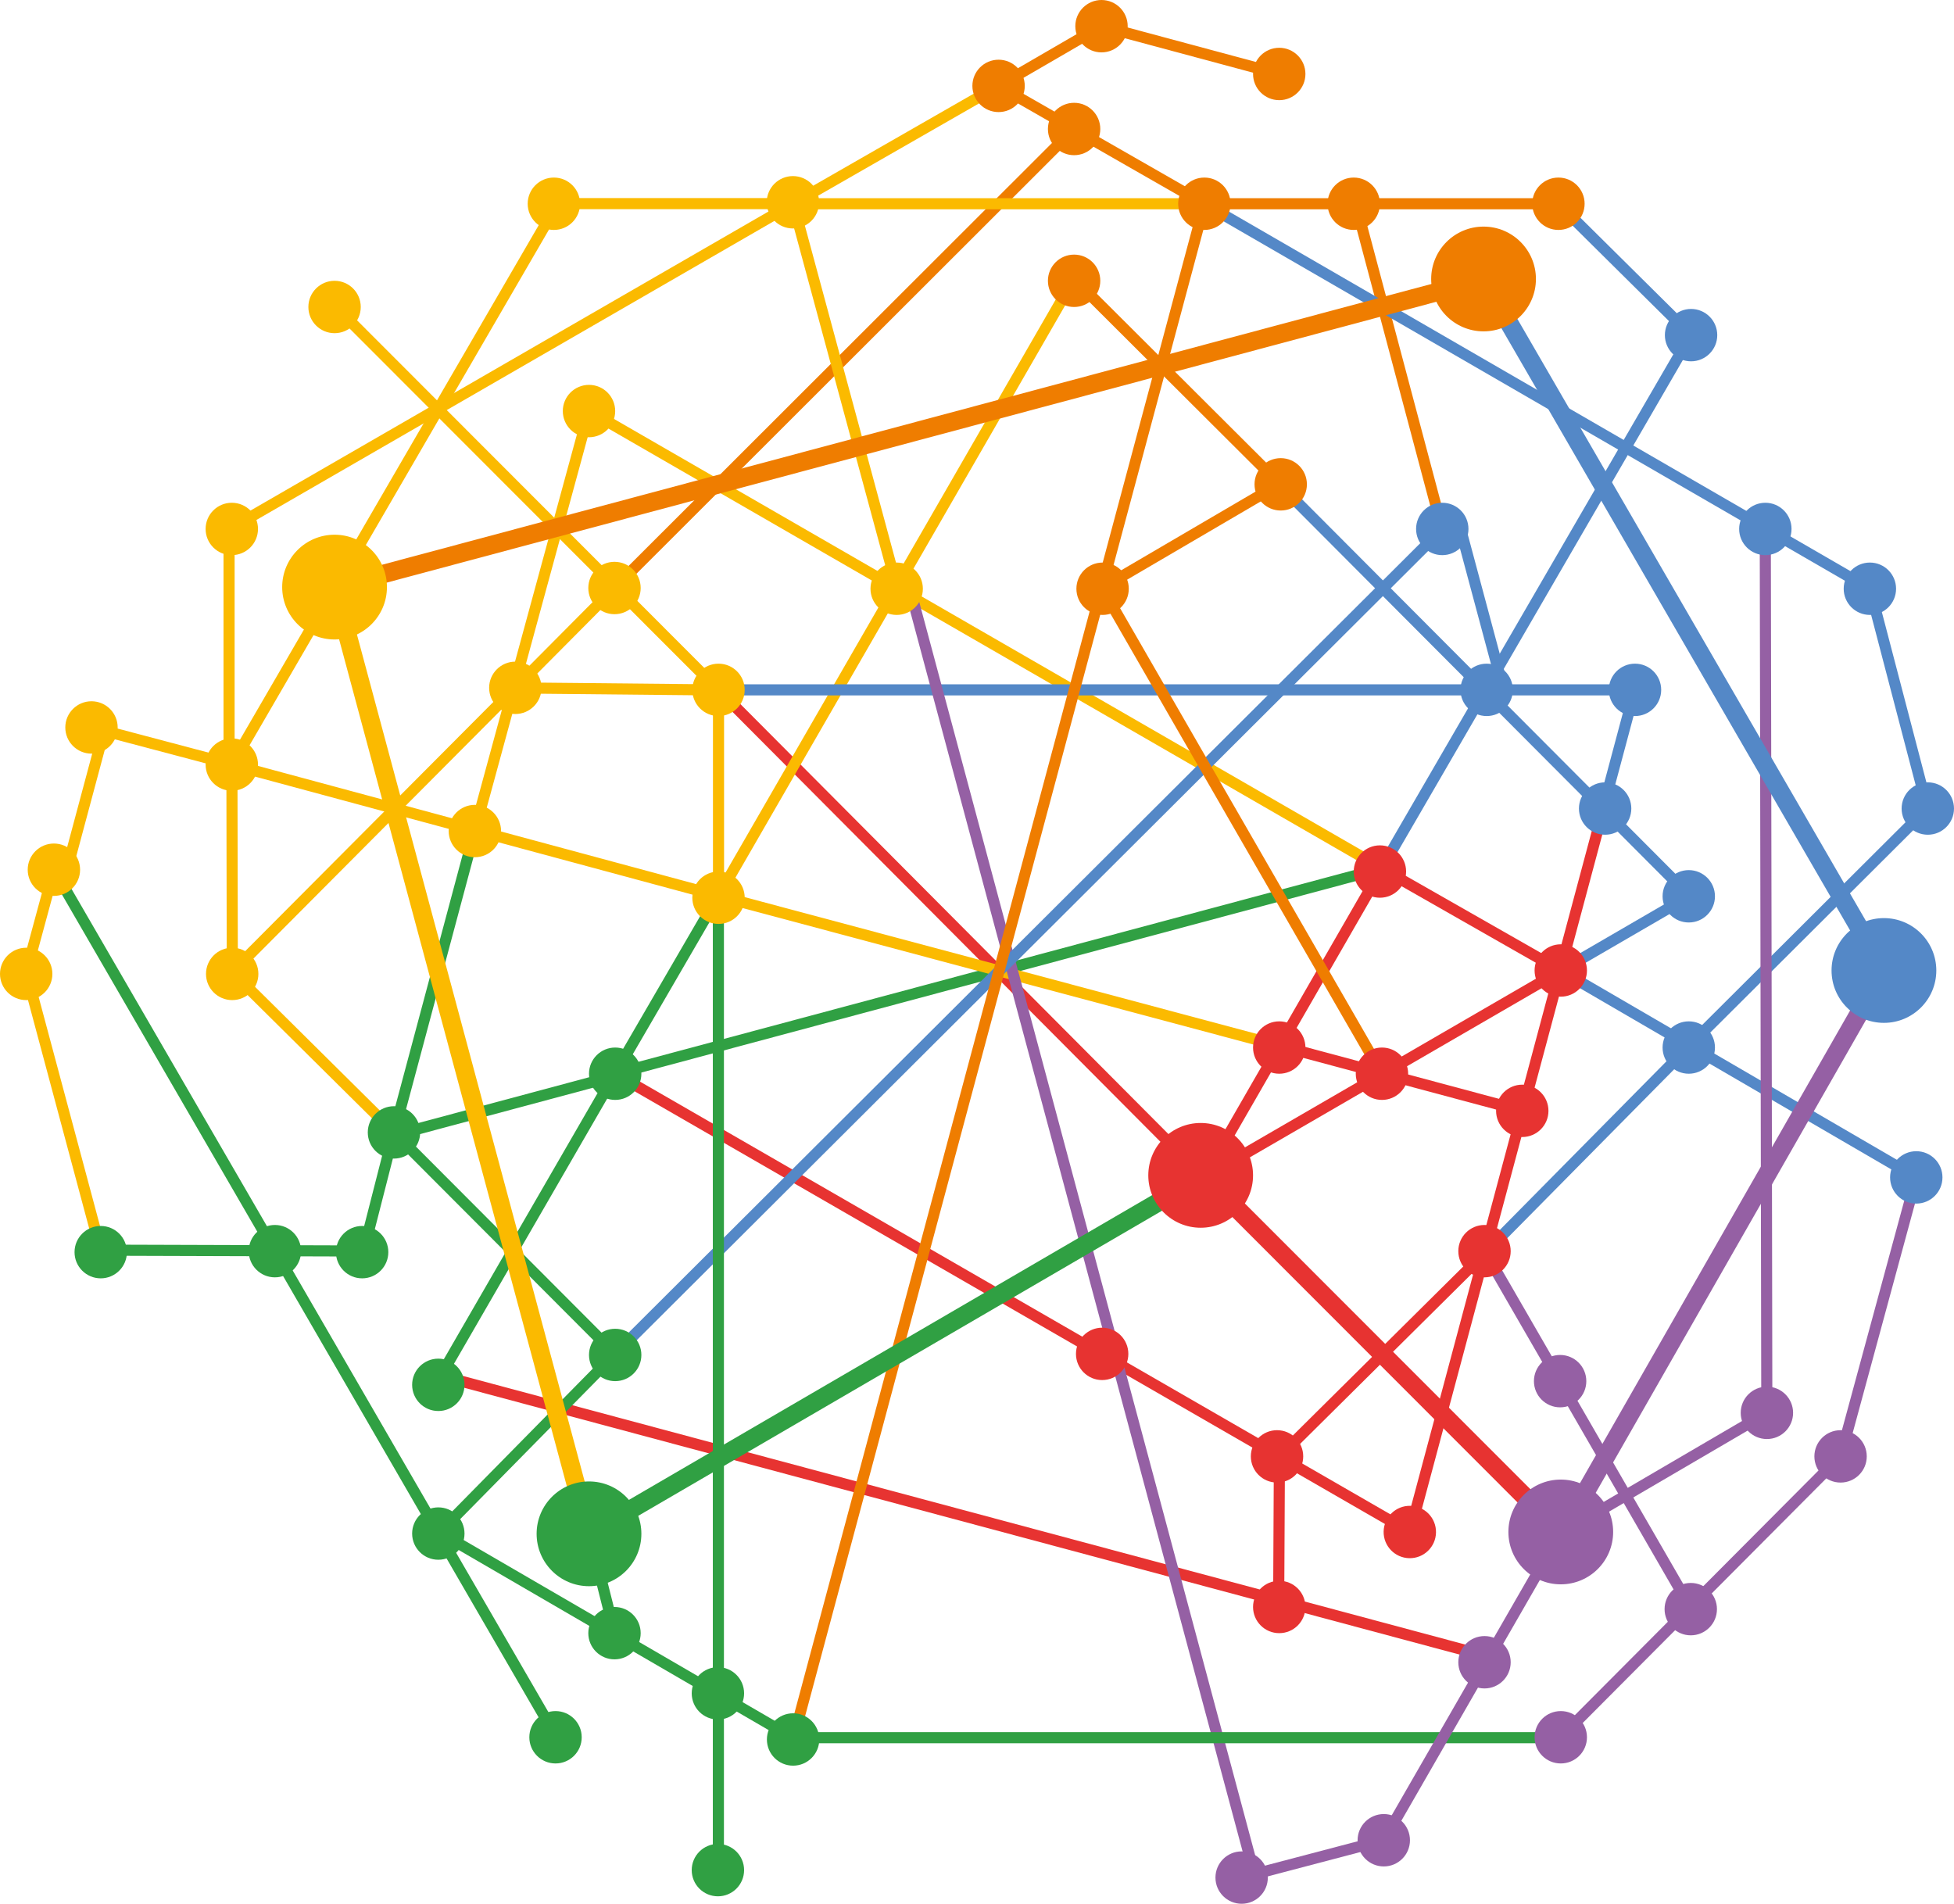 <svg id="Layer_1" data-name="Layer 1" xmlns="http://www.w3.org/2000/svg" viewBox="0 0 450.65 439.06"><defs><style>.cls-1{fill:#fbba00;}.cls-2{fill:#30a043;}.cls-3{fill:#e73331;}.cls-4{fill:#ef7d00;}.cls-5{fill:#9560a4;}.cls-6{fill:#5488c7;}.cls-7{fill:none;stroke:#30a043;stroke-miterlimit:10;stroke-width:6px;}</style></defs><title>connections</title><rect class="cls-1" x="417.21" y="373.45" width="2.56" height="48.71" transform="translate(-365.72 -196.34) rotate(-0.11)"/><rect class="cls-1" x="404.91" y="387.25" width="92.52" height="2.56" transform="translate(-507.47 236.94) rotate(-45.12)"/><rect class="cls-1" x="435.9" y="413.53" width="2.56" height="52.52" transform="translate(-547.91 243.62) rotate(-45.26)"/><rect class="cls-2" x="454.95" y="450.24" width="52.78" height="2.56" transform="matrix(0.97, -0.26, 0.26, 0.97, -464.6, -58.72)"/><rect class="cls-2" x="438.2" y="470.7" width="28.27" height="2.56" transform="translate(-481.97 596.16) rotate(-75.66)"/><rect class="cls-2" x="480.16" y="447.7" width="2.56" height="72.5" transform="translate(-566.16 284.23) rotate(-44.93)"/><rect class="cls-2" x="445.06" y="479.14" width="82.38" height="2.56" transform="translate(-537.97 463.95) rotate(-59.98)"/><rect class="cls-3" x="585.21" y="423.21" width="2.56" height="250.14" transform="matrix(0.26, -0.97, 0.97, 0.26, -459.3, 776.69)"/><rect class="cls-2" x="503.74" y="419.8" width="183.03" height="2.56" transform="translate(-453.68 -28.71) rotate(-15)"/><rect class="cls-2" x="429.09" y="422.15" width="72.16" height="2.56" transform="translate(-429.07 566.24) rotate(-75.02)"/><rect class="cls-2" x="495.05" y="422.97" width="47.44" height="2.56" transform="translate(-473.63 462.58) rotate(-59.85)"/><rect class="cls-1" x="479.03" y="342.97" width="32.45" height="2.56" transform="translate(-463 255.75) rotate(-45.18)"/><rect class="cls-4" x="484.79" y="278.52" width="149.81" height="2.56" transform="translate(-399.01 280.25) rotate(-44.97)"/><rect class="cls-4" x="617.73" y="203.17" width="2.56" height="54.69" transform="translate(-253.6 456.03) rotate(-60.2)"/><rect class="cls-4" x="277.76" y="45.71" width="81.66" height="2.56"/><rect class="cls-4" x="686.35" y="242.8" width="2.56" height="77.62" transform="translate(-414.26 -10.92) rotate(-14.89)"/><rect class="cls-1" x="505.98" y="332.55" width="2.56" height="46.87" transform="translate(-218.7 662.58) rotate(-89.43)"/><rect class="cls-1" x="590.96" y="239.12" width="2.56" height="211.09" transform="translate(-367.25 488.27) rotate(-60.02)"/><rect class="cls-1" x="485.77" y="250.79" width="2.56" height="123.49" transform="translate(-443.38 238.56) rotate(-44.97)"/><rect class="cls-3" x="585.39" y="333.1" width="2.56" height="158.67" transform="translate(-485.05 336.97) rotate(-44.87)"/><rect class="cls-1" x="164.43" y="159.1" width="2.56" height="47.52"/><rect class="cls-1" x="510.1" y="366.83" width="82.26" height="2.56" transform="translate(-408 464.62) rotate(-60.03)"/><rect class="cls-1" x="594.07" y="354.09" width="2.56" height="133.85" transform="translate(-330.05 690.38) rotate(-75.04)"/><rect class="cls-5" x="711.48" y="564.11" width="91.43" height="2.56" transform="translate(-542.71 505.83) rotate(-45.12)"/><rect class="cls-5" x="729.89" y="479.59" width="2.56" height="94.54" transform="translate(-530.45 239.05) rotate(-30)"/><rect class="cls-6" x="697.58" y="460.83" width="66.97" height="2.56" transform="translate(-476.45 460.21) rotate(-45.34)"/><rect class="cls-5" x="764.86" y="499.55" width="66.67" height="2.56" transform="translate(-259.25 942.79) rotate(-74.81)"/><rect class="cls-6" x="764.65" y="397.37" width="2.56" height="94.86" transform="translate(-368.73 685.95) rotate(-59.8)"/><rect class="cls-6" x="743.3" y="409.65" width="77.49" height="2.56" transform="translate(-426.91 474.87) rotate(-44.91)"/><rect class="cls-6" x="801.58" y="332.05" width="2.56" height="52.38" transform="translate(-429.49 17.68) rotate(-14.66)"/><rect class="cls-6" x="718.2" y="199.84" width="2.56" height="177.32" transform="translate(-255.48 569.71) rotate(-59.95)"/><rect class="cls-6" x="722.61" y="411.05" width="34.31" height="2.56" transform="translate(-471.99 230.29) rotate(-30.15)"/><rect class="cls-6" x="706.04" y="289.3" width="2.56" height="133.95" transform="translate(-410.12 406.19) rotate(-44.91)"/><rect class="cls-6" x="165.71" y="157.82" width="211.37" height="2.56"/><rect class="cls-6" x="724.23" y="368.63" width="28.34" height="2.56" transform="translate(-174.6 790.63) rotate(-75.04)"/><rect class="cls-6" x="648.23" y="334.63" width="142.19" height="2.56" transform="translate(-297.12 592.51) rotate(-59.89)"/><rect class="cls-6" x="738.41" y="237.73" width="2.56" height="43.07" transform="translate(-330.03 405.2) rotate(-45.27)"/><rect class="cls-6" x="701.23" y="318.48" width="2.56" height="38.38" transform="matrix(0.97, -0.26, 0.26, 0.97, -427.95, -6.33)"/><rect class="cls-3" x="622.04" y="431.76" width="82.21" height="2.56" transform="translate(-408.03 594.48) rotate(-60.06)"/><rect class="cls-3" x="636.22" y="443.52" width="95.13" height="2.56" transform="translate(-495.84 205.83) rotate(-30.1)"/><rect class="cls-3" x="686.75" y="416.78" width="2.56" height="58.03" transform="translate(-285.63 797.88) rotate(-75)"/><rect class="cls-3" x="626.08" y="465.74" width="172.7" height="2.56" transform="translate(-287.81 837.43) rotate(-75.02)"/><rect class="cls-3" x="597.21" y="391.82" width="2.56" height="211.55" transform="translate(-496.52 570.36) rotate(-60.03)"/><rect class="cls-3" x="650.35" y="508.19" width="66.87" height="2.56" transform="translate(-525.45 432.11) rotate(-44.76)"/><rect class="cls-3" x="642.72" y="548.96" width="34.47" height="2.56" transform="translate(-258.59 1010.29) rotate(-89.71)"/><rect class="cls-3" x="703.02" y="385.42" width="2.56" height="47.52" transform="translate(-364.96 621.26) rotate(-60.31)"/><rect class="cls-1" x="558.56" y="242.52" width="2.56" height="91.53" transform="translate(-420.81 -41.05) rotate(-15.13)"/><rect class="cls-1" x="182.92" y="45.71" width="94.84" height="2.56"/><rect class="cls-5" x="610.28" y="327.25" width="2.56" height="308.12" transform="matrix(0.97, -0.26, 0.26, 0.97, -468.51, -22.9)"/><rect class="cls-1" x="551.26" y="295.69" width="81.96" height="2.56" transform="translate(-325.74 464.71) rotate(-60.05)"/><rect class="cls-1" x="473.29" y="330.46" width="2.56" height="116.26" transform="translate(-389.2 548.44) rotate(-74.9)"/><rect class="cls-1" x="437.57" y="338.97" width="100.18" height="2.56" transform="translate(-333.79 524.2) rotate(-74.76)"/><rect class="cls-1" x="391.16" y="344.85" width="54.66" height="2.56" transform="matrix(0, -1, 1, 0, -293.3, 566.92)"/><rect class="cls-1" x="381.19" y="307.48" width="149.63" height="2.56" transform="translate(-404.94 350.98) rotate(-59.86)"/><rect class="cls-1" x="128.59" y="45.68" width="54.32" height="2.56"/><rect class="cls-1" x="408.52" y="280.17" width="149.38" height="2.56" transform="translate(-440.96 82.18) rotate(-30)"/><rect class="cls-1" x="544.27" y="229.24" width="54.62" height="2.56" transform="translate(-403.91 117.72) rotate(-29.83)"/><rect class="cls-1" x="400.98" y="352.43" width="2.56" height="33.48" transform="translate(-422.5 466.49) rotate(-75.18)"/><rect class="cls-1" x="364.77" y="380.02" width="33.93" height="2.56" transform="matrix(0.26, -0.97, 0.97, 0.26, -449.42, 455.8)"/><rect class="cls-1" x="361.98" y="408.23" width="24.46" height="2.56" transform="translate(-483.83 466.57) rotate(-74.85)"/><rect class="cls-1" x="378.33" y="420.18" width="2.56" height="66.43" transform="translate(-469.38 -83.44) rotate(-15)"/><rect class="cls-2" x="401.61" y="390.85" width="2.56" height="101.67" transform="translate(-532.12 64.37) rotate(-30.09)"/><rect class="cls-2" x="445.94" y="480.61" width="2.56" height="75.24" transform="translate(-564.39 96.55) rotate(-30.06)"/><rect class="cls-2" x="478.51" y="547.11" width="2.56" height="54.79" transform="translate(-588.28 120.66) rotate(-30.08)"/><rect class="cls-6" x="467.23" y="413.08" width="269.75" height="2.56" transform="translate(-481.8 349) rotate(-44.92)"/><rect class="cls-2" x="417.24" y="455.26" width="2.56" height="60.62" transform="translate(-433.38 705.41) rotate(-89.82)"/><rect class="cls-4" x="412.2" y="419.76" width="366.33" height="2.56" transform="translate(-330.38 690.04) rotate(-75)"/><path class="cls-7" d="M493.09,598" transform="translate(-364.98 -197.12)"/><rect class="cls-2" x="505.75" y="526.8" width="2.56" height="94.75" transform="translate(-609.13 526.98) rotate(-59.84)"/><rect class="cls-2" x="183.01" y="399.48" width="176.95" height="2.56"/><rect class="cls-2" x="502.48" y="550.07" width="2.56" height="24.06" transform="translate(-487 -57.07) rotate(-14.14)"/><rect class="cls-2" x="164.4" y="206.61" width="2.56" height="224.68"/><rect class="cls-5" x="650.77" y="624.56" width="33.9" height="2.56" transform="translate(-502.15 -6.8) rotate(-14.73)"/><rect class="cls-5" x="663.69" y="584.92" width="81.53" height="2.56" transform="translate(-519.92 707.38) rotate(-60.09)"/><rect class="cls-5" x="721" y="535.63" width="55.25" height="2.56" transform="translate(-533.63 254.26) rotate(-30.32)"/><rect class="cls-5" x="771.02" y="319.54" width="2.56" height="203.42" transform="translate(-365.73 -195.74) rotate(-0.1)"/><rect class="cls-4" x="638.23" y="187.45" width="2.56" height="42.44" transform="translate(-93.02 574.95) rotate(-74.95)"/><rect class="cls-4" x="593.42" y="208.77" width="27.44" height="2.56" transform="translate(-388.38 136.01) rotate(-30.13)"/><rect class="cls-4" x="635.13" y="251.62" width="2.56" height="66.98" transform="translate(-379.84 337.28) rotate(-45.08)"/><rect class="cls-4" x="615.91" y="319.47" width="47.46" height="2.56" transform="translate(-439.38 169.99) rotate(-30.35)"/><rect class="cls-4" x="650.05" y="324.13" width="2.56" height="128.85" transform="translate(-471.98 179.98) rotate(-29.95)"/><rect class="cls-2" x="457.44" y="528.92" width="57.8" height="2.56" transform="translate(-597.66 307.69) rotate(-45.45)"/><rect class="cls-4" x="437.49" y="295.08" width="273.43" height="4.26" transform="translate(-422.27 -38.65) rotate(-14.98)"/><rect class="cls-6" x="751.17" y="249.06" width="4.26" height="184.29" transform="translate(-434.55 226.25) rotate(-30.07)"/><rect class="cls-1" x="469.34" y="328.65" width="4.26" height="226.08" transform="translate(-463.47 -59.59) rotate(-15.05)"/><rect class="cls-2" x="489.66" y="507.42" width="164.14" height="4.26" transform="translate(-543.75 159.9) rotate(-30.22)"/><rect class="cls-3" x="681.79" y="451.14" width="4.26" height="116.81" transform="translate(-525.01 435.43) rotate(-44.98)"/><rect class="cls-5" x="687.52" y="483.77" width="149.64" height="4.26" transform="translate(-402.82 709.47) rotate(-60.25)"/><circle class="cls-4" cx="342.15" cy="64.34" r="12.08"/><circle class="cls-2" cx="135.84" cy="353.74" r="12.08"/><circle class="cls-1" cx="77.16" cy="135.4" r="12.08"/><circle class="cls-6" cx="434.49" cy="223.82" r="12.08"/><circle class="cls-3" cx="276.91" cy="271.07" r="12.08"/><circle class="cls-5" cx="359.96" cy="353.31" r="12.08"/><circle class="cls-1" cx="109.52" cy="191.66" r="6.04"/><circle class="cls-1" cx="53.46" cy="176.33" r="6.04"/><circle class="cls-1" cx="12.43" cy="200.58" r="6.04"/><circle class="cls-1" cx="6.04" cy="224.61" r="6.04"/><circle class="cls-1" cx="53.55" cy="224.61" r="6.04"/><circle class="cls-1" cx="53.46" cy="121.99" r="6.04"/><circle class="cls-1" cx="182.87" cy="46.65" r="6.04"/><circle class="cls-4" cx="277.76" cy="46.99" r="6.04"/><circle class="cls-4" cx="247.72" cy="29.75" r="6.04"/><circle class="cls-4" cx="230.3" cy="19.81" r="6.04"/><circle class="cls-4" cx="254.04" cy="6.04" r="6.04"/><circle class="cls-4" cx="295.03" cy="17.06" r="6.04"/><circle class="cls-4" cx="312.21" cy="46.99" r="6.04"/><circle class="cls-4" cx="359.42" cy="46.99" r="6.04"/><circle class="cls-4" cx="247.72" cy="64.76" r="6.04"/><circle class="cls-4" cx="295.37" cy="111.7" r="6.04"/><circle class="cls-4" cx="254.29" cy="135.78" r="6.04"/><circle class="cls-6" cx="332.63" cy="121.99" r="6.04"/><circle class="cls-6" cx="390.01" cy="77.29" r="6.04"/><circle class="cls-6" cx="377.08" cy="159.1" r="6.04"/><circle class="cls-6" cx="370.19" cy="186.47" r="6.04"/><circle class="cls-6" cx="389.48" cy="241.59" r="6.04"/><circle class="cls-6" cx="444.61" cy="186.47" r="6.04"/><circle class="cls-6" cx="431.25" cy="135.78" r="6.04"/><circle class="cls-6" cx="407.14" cy="121.99" r="6.04"/><circle class="cls-6" cx="389.48" cy="206.71" r="6.04"/><circle class="cls-6" cx="441.95" cy="271.54" r="6.04"/><circle class="cls-6" cx="342.87" cy="159.1" r="6.04"/><circle class="cls-3" cx="294.52" cy="335.88" r="6.04"/><circle class="cls-3" cx="690.12" cy="550.43" r="6.04" transform="translate(-238.67 1032.55) rotate(-88.88)"/><circle class="cls-3" cx="295.03" cy="370.61" r="6.04"/><circle class="cls-3" cx="318.72" cy="247.63" r="6.04"/><circle class="cls-3" cx="295.03" cy="241.59" r="6.04"/><circle class="cls-1" cx="77.16" cy="70.8" r="6.04"/><circle class="cls-2" cx="101.09" cy="353.68" r="6.04"/><circle class="cls-2" cx="101.09" cy="319.38" r="6.04"/><circle class="cls-2" cx="90.86" cy="261.16" r="6.04"/><circle class="cls-2" cx="128.12" cy="400.66" r="6.04"/><circle class="cls-2" cx="141.72" cy="376.65" r="6.04"/><circle class="cls-2" cx="165.57" cy="390.53" r="6.04"/><circle class="cls-2" cx="165.57" cy="431.3" r="6.04"/><circle class="cls-2" cx="182.91" cy="401.17" r="6.04"/><circle class="cls-2" cx="63.4" cy="288.55" r="6.04"/><circle class="cls-2" cx="23.23" cy="288.78" r="6.04"/><circle class="cls-1" cx="135.84" cy="94.8" r="6.04"/><circle class="cls-1" cx="206.8" cy="135.78" r="6.04"/><circle class="cls-1" cx="165.71" cy="159.1" r="6.04"/><circle class="cls-1" cx="21.1" cy="167.77" r="6.04"/><circle class="cls-3" cx="342.37" cy="288.55" r="6.04"/><circle class="cls-3" cx="359.96" cy="223.82" r="6.04"/><circle class="cls-2" cx="141.88" cy="247.63" r="6.04"/><circle class="cls-3" cx="351.08" cy="256.19" r="6.04"/><circle class="cls-5" cx="359.96" cy="400.66" r="6.04"/><circle class="cls-5" cx="389.94" cy="371.11" r="6.04"/><circle class="cls-5" cx="407.5" cy="325.84" r="6.04"/><circle class="cls-5" cx="424.49" cy="335.88" r="6.04"/><circle class="cls-5" cx="342.37" cy="383.36" r="6.04"/><circle class="cls-5" cx="359.81" cy="318.53" r="6.04"/><circle class="cls-5" cx="319.14" cy="424.41" r="6.04"/><circle class="cls-5" cx="286.36" cy="433.02" r="6.04"/><circle class="cls-3" cx="318.25" cy="201" r="6.04"/><circle class="cls-1" cx="118.85" cy="158.63" r="6.04"/><circle class="cls-1" cx="165.71" cy="207.04" r="6.04"/><circle class="cls-1" cx="141.72" cy="135.61" r="6.04"/><circle class="cls-1" cx="127.74" cy="46.99" r="6.04"/><circle class="cls-2" cx="141.88" cy="312.49" r="6.04"/><circle class="cls-2" cx="83.52" cy="288.78" r="6.04"/><circle class="cls-3" cx="254.19" cy="312.24" r="6.04"/></svg>
